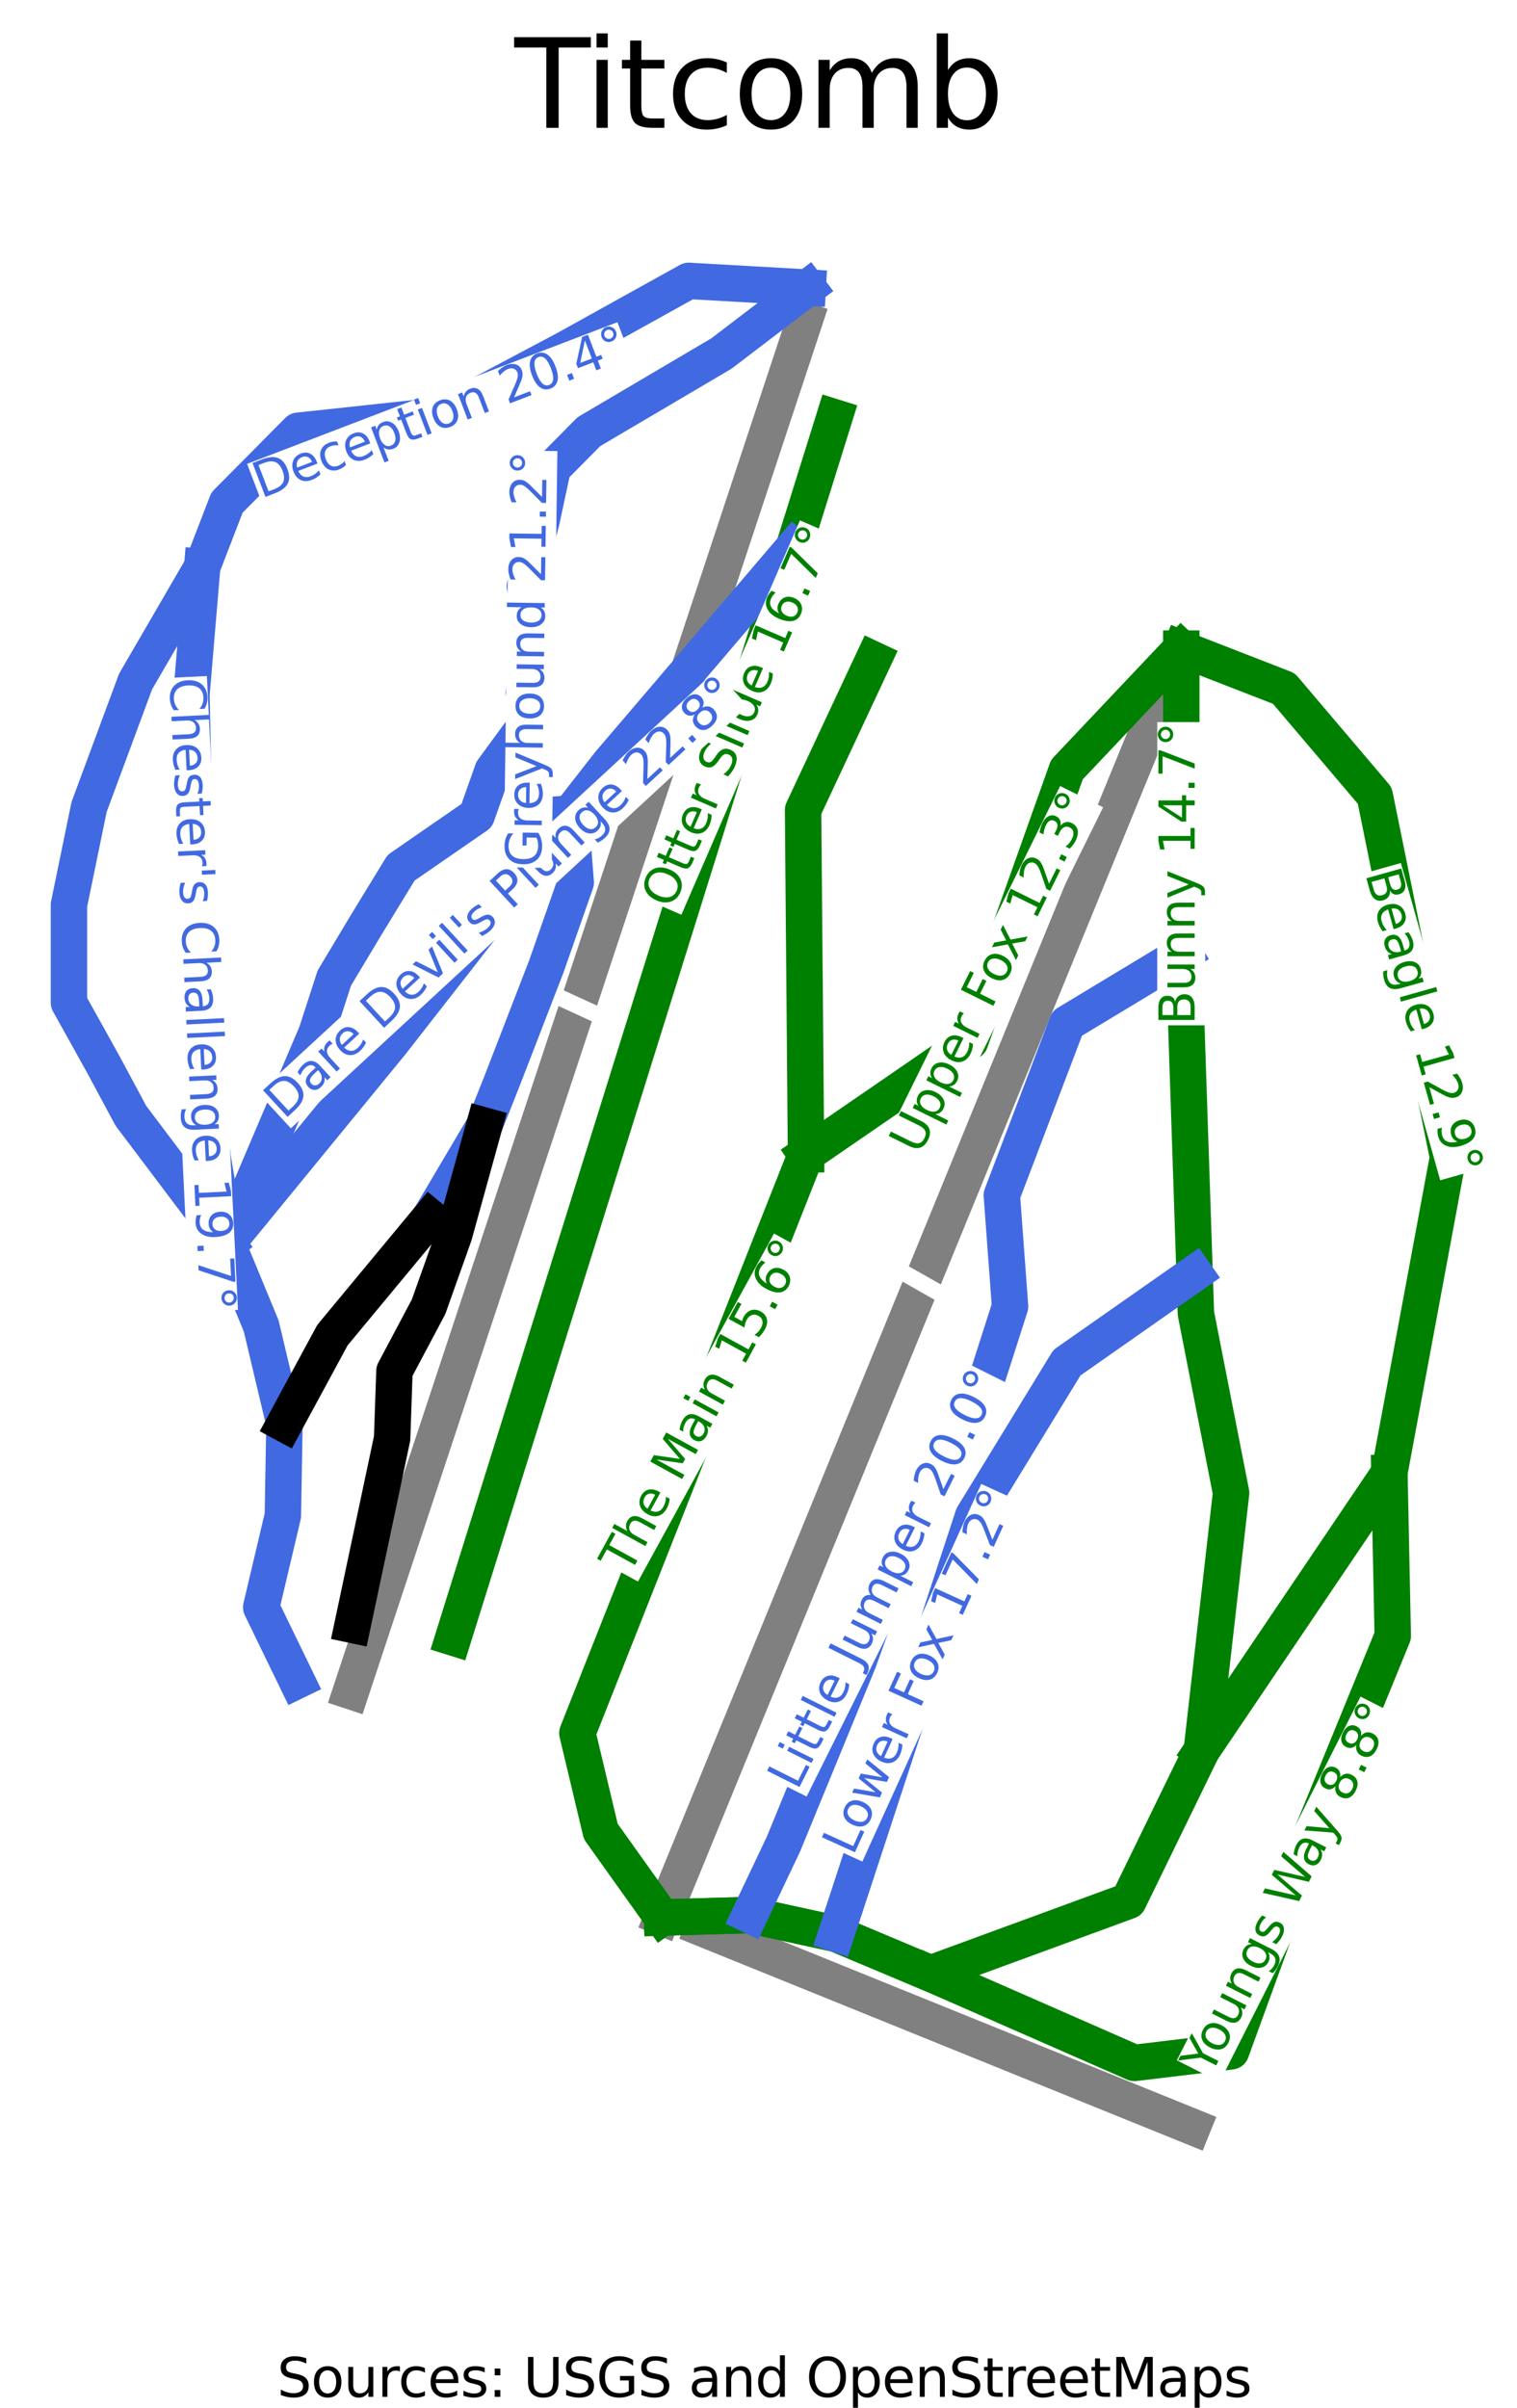 <?xml version="1.0" encoding="utf-8" standalone="no"?>
<!DOCTYPE svg PUBLIC "-//W3C//DTD SVG 1.1//EN"
  "http://www.w3.org/Graphics/SVG/1.1/DTD/svg11.dtd">
<svg height="99.142pt" version="1.1" viewBox="0 0 62.484 99.142" width="62.484pt" xmlns="http://www.w3.org/2000/svg" xmlns:xlink="http://www.w3.org/1999/xlink">
 <defs>
  <style type="text/css">*{stroke-linecap:butt;stroke-linejoin:round;}</style>
 </defs>
 <g id="figure_1">
  <g id="patch_1">
   <path d="M 0 99.142 
L 62.484 99.142 
L 62.484 0 
L 0 0 
z
" style="fill:#ffffff;"/>
  </g>
  <g id="axes_1">
   <g id="line2d_1">
    <path clip-path="url(#p90ca42e5cc)" d="M 14.456 69.636 
L 15.624 66.108 
L 16.792 62.581 
L 17.959 59.053 
L 19.127 55.526 
L 20.295 51.999 
L 21.463 48.471 
L 22.631 44.944 
L 23.799 41.416 
L 24.966 37.889 
L 26.134 34.361 
L 27.302 30.834 
L 28.47 27.306 
L 29.638 23.779 
L 30.806 20.251 
L 31.973 16.724 
L 33.141 13.196 
" style="fill:none;stroke:#808080;stroke-linecap:square;stroke-width:1.5;"/>
   </g>
   <g id="line2d_2">
    <path clip-path="url(#p90ca42e5cc)" d="M 27.272 78.953 
L 28.609 75.688 
L 29.945 72.422 
L 31.282 69.157 
L 32.618 65.892 
L 33.955 62.626 
L 35.291 59.361 
L 36.628 56.095 
L 37.964 52.83 
L 39.301 49.565 
L 40.637 46.299 
L 41.974 43.034 
L 43.31 39.769 
L 44.647 36.503 
L 45.983 33.238 
L 47.32 29.973 
L 48.656 26.707 
" style="fill:none;stroke:#808080;stroke-linecap:square;stroke-width:1.5;"/>
   </g>
   <g id="line2d_3">
    <path clip-path="url(#p90ca42e5cc)" d="M 28.956 79.411 
L 33.998 81.453 
L 39.04 83.495 
L 44.081 85.536 
L 49.123 87.578 
" style="fill:none;stroke:#808080;stroke-linecap:square;stroke-width:1.5;"/>
   </g>
   <g id="line2d_4">
    <path clip-path="url(#p90ca42e5cc)" d="M 38.326 81.26 
L 37.355 80.852 
L 36.385 80.444 
L 35.414 80.036 
L 34.444 79.628 
L 32.663 79.24 
L 30.882 78.853 
L 29.077 78.903 
L 27.272 78.953 
" style="fill:none;stroke:#008000;stroke-linecap:square;stroke-width:1.5;"/>
   </g>
   <g id="line2d_5">
    <path clip-path="url(#p90ca42e5cc)" d="M 48.656 26.707 
L 48.656 27.866 
L 48.656 29.024 
L 48.656 30.183 
L 48.656 31.341 
L 48.656 32.5 
L 48.655 33.658 
L 48.655 34.817 
L 48.655 35.975 
L 48.71 37.606 
L 48.764 39.237 
L 48.819 40.886 
L 48.874 42.535 
L 48.929 44.183 
L 48.984 45.832 
L 49.039 47.481 
L 49.094 49.129 
L 49.149 50.778 
L 49.204 52.427 
L 49.259 54.084 
L 49.621 55.931 
L 49.983 57.777 
L 50.346 59.624 
L 50.708 61.471 
L 50.557 62.796 
L 50.406 64.122 
L 50.255 65.447 
L 50.104 66.773 
L 49.953 68.098 
L 49.802 69.424 
L 49.651 70.749 
L 49.5 72.075 
L 48.746 73.623 
L 47.991 75.172 
L 47.236 76.721 
L 46.481 78.269 
L 45.462 78.643 
L 44.442 79.017 
L 43.423 79.391 
L 42.403 79.765 
L 41.384 80.138 
L 40.365 80.512 
L 39.345 80.886 
L 38.326 81.26 
L 37.355 80.852 
L 36.385 80.444 
L 35.414 80.036 
L 34.444 79.628 
L 32.663 79.24 
L 30.882 78.853 
L 29.077 78.903 
L 27.272 78.953 
" style="fill:none;stroke:#008000;stroke-linecap:square;stroke-width:1.5;"/>
   </g>
   <g id="line2d_6">
    <path clip-path="url(#p90ca42e5cc)" d="M 48.656 26.707 
L 49.713 27.118 
L 50.769 27.529 
L 51.825 27.939 
L 52.882 28.35 
L 53.817 29.452 
L 54.753 30.554 
L 55.689 31.656 
L 56.624 32.758 
L 57.002 34.62 
L 57.379 36.481 
L 57.757 38.343 
L 58.134 40.205 
L 58.511 42.066 
L 58.889 43.928 
L 59.266 45.789 
L 59.643 47.651 
L 59.341 49.274 
L 59.04 50.898 
L 58.738 52.521 
L 58.436 54.144 
L 58.134 55.768 
L 57.832 57.391 
L 57.53 59.014 
L 57.228 60.638 
L 56.262 62.067 
L 55.296 63.497 
L 54.33 64.927 
L 53.364 66.356 
L 52.398 67.786 
L 51.432 69.215 
L 50.466 70.645 
L 49.5 72.075 
" style="fill:none;stroke:#008000;stroke-linecap:square;stroke-width:1.5;"/>
   </g>
   <g id="line2d_7">
    <path clip-path="url(#p90ca42e5cc)" d="M 49.204 52.427 
L 47.89 53.347 
L 46.575 54.268 
L 45.261 55.188 
L 43.946 56.109 
L 42.98 57.688 
L 42.014 59.267 
L 41.048 60.846 
L 40.082 62.424 
L 39.73 63.5 
L 39.377 64.575 
L 39.025 65.65 
L 38.673 66.725 
L 38.32 67.801 
L 37.968 68.876 
L 37.615 69.951 
L 37.263 71.026 
L 36.911 72.101 
L 36.558 73.177 
L 36.206 74.252 
L 35.854 75.327 
L 35.501 76.402 
L 35.149 77.478 
L 34.796 78.553 
L 34.444 79.628 
" style="fill:none;stroke:#4169e1;stroke-linecap:square;stroke-width:1.5;"/>
   </g>
   <g id="line2d_8">
    <path clip-path="url(#p90ca42e5cc)" d="M 57.228 60.638 
L 57.263 62.319 
L 57.297 64 
L 57.332 65.681 
L 57.366 67.362 
L 56.881 68.547 
L 56.396 69.731 
L 55.911 70.916 
L 55.426 72.101 
L 54.941 73.285 
L 54.456 74.47 
L 53.97 75.654 
L 53.485 76.839 
L 53.138 77.792 
L 52.791 78.745 
L 52.444 79.698 
L 52.097 80.651 
L 51.749 81.605 
L 51.402 82.558 
L 51.055 83.511 
L 50.708 84.464 
L 49.712 84.583 
L 48.716 84.702 
L 47.72 84.822 
L 46.724 84.941 
L 45.674 84.481 
L 44.624 84.021 
L 43.574 83.56 
L 42.525 83.1 
L 41.475 82.64 
L 40.425 82.18 
L 39.375 81.72 
L 38.326 81.26 
" style="fill:none;stroke:#008000;stroke-linecap:square;stroke-width:1.5;"/>
   </g>
   <g id="line2d_9">
    <path clip-path="url(#p90ca42e5cc)" d="M 48.656 26.707 
L 47.479 27.952 
L 46.301 29.197 
L 45.124 30.442 
L 43.946 31.687 
L 43.448 33.087 
L 42.95 34.486 
L 42.452 35.886 
L 41.953 37.286 
L 41.455 38.686 
L 40.957 40.086 
L 40.459 41.486 
L 39.961 42.885 
L 39.116 43.466 
L 38.27 44.047 
L 37.425 44.628 
L 36.58 45.209 
L 35.735 45.789 
L 34.89 46.37 
L 34.044 46.951 
L 33.199 47.532 
" style="fill:none;stroke:#008000;stroke-linecap:square;stroke-width:1.5;"/>
   </g>
   <g id="line2d_10">
    <path clip-path="url(#p90ca42e5cc)" d="M 35.977 27.16 
L 35.252 28.708 
L 34.527 30.257 
L 33.803 31.806 
L 33.078 33.354 
L 33.093 35.126 
L 33.108 36.899 
L 33.123 38.671 
L 33.139 40.443 
L 33.154 42.215 
L 33.169 43.987 
L 33.184 45.76 
L 33.199 47.532 
" style="fill:none;stroke:#008000;stroke-linecap:square;stroke-width:1.5;"/>
   </g>
   <g id="line2d_11">
    <path clip-path="url(#p90ca42e5cc)" d="M 33.199 47.532 
L 32.611 49.021 
L 32.022 50.51 
L 31.433 51.999 
L 30.845 53.489 
L 30.256 54.978 
L 29.667 56.467 
L 29.079 57.956 
L 28.49 59.446 
L 27.901 60.935 
L 27.313 62.424 
L 26.724 63.913 
L 26.136 65.403 
L 25.547 66.892 
L 24.958 68.381 
L 24.37 69.87 
L 23.781 71.359 
L 24.022 72.372 
L 24.264 73.385 
L 24.505 74.397 
L 24.746 75.41 
L 25.378 76.296 
L 26.009 77.181 
L 26.641 78.067 
L 27.272 78.953 
" style="fill:none;stroke:#008000;stroke-linecap:square;stroke-width:1.5;"/>
   </g>
   <g id="line2d_12">
    <path clip-path="url(#p90ca42e5cc)" d="M 34.37 17.182 
L 33.953 18.519 
L 33.535 19.856 
L 33.117 21.193 
L 32.699 22.53 
L 32.261 23.934 
L 31.822 25.337 
L 31.384 26.74 
L 30.945 28.143 
L 30.507 29.546 
L 30.069 30.949 
L 29.63 32.352 
L 29.192 33.755 
L 28.754 35.158 
L 28.315 36.561 
L 27.877 37.964 
L 27.438 39.367 
L 27 40.77 
L 26.562 42.173 
L 26.123 43.576 
L 25.685 44.979 
L 25.247 46.382 
L 24.808 47.786 
L 24.37 49.189 
L 23.932 50.592 
L 23.493 51.995 
L 23.055 53.398 
L 22.616 54.801 
L 22.178 56.204 
L 21.74 57.607 
L 21.301 59.01 
L 20.863 60.413 
L 20.425 61.816 
L 19.986 63.219 
L 19.548 64.622 
L 19.109 66.025 
L 18.671 67.428 
" style="fill:none;stroke:#008000;stroke-linecap:square;stroke-width:1.5;"/>
   </g>
   <g id="line2d_13">
    <path clip-path="url(#p90ca42e5cc)" d="M 32.699 22.53 
L 31.748 23.645 
L 30.797 24.759 
L 29.846 25.874 
L 28.896 26.988 
L 27.945 28.102 
L 26.994 29.217 
L 26.043 30.331 
L 25.092 31.445 
L 24.292 32.47 
L 23.492 33.495 
L 22.57 34.676 
L 21.647 35.858 
L 20.725 37.039 
L 19.802 38.22 
L 18.88 39.402 
L 17.957 40.583 
L 17.034 41.764 
L 16.112 42.946 
L 15.267 43.977 
L 14.423 45.009 
L 13.578 46.04 
L 12.733 47.071 
L 11.888 48.103 
L 11.044 49.134 
L 10.199 50.166 
L 9.354 51.197 
" style="fill:none;stroke:#4169e1;stroke-linecap:square;stroke-width:1.5;"/>
   </g>
   <g id="line2d_14">
    <path clip-path="url(#p90ca42e5cc)" d="M 33.271 11.843 
L 32.382 12.521 
L 31.493 13.2 
L 30.604 13.878 
L 29.715 14.556 
L 28.35 15.361 
L 26.985 16.166 
L 25.619 16.97 
L 24.254 17.775 
L 23.512 18.525 
L 22.769 19.276 
L 22.54 20.343 
L 22.311 21.41 
L 21.963 22.775 
L 21.615 24.141 
L 21.871 25.351 
L 21.854 27.142 
L 21.578 28.517 
L 21.871 29.565 
L 21.083 30.641 
L 20.295 31.717 
L 19.965 32.648 
L 19.635 33.58 
L 18.078 34.655 
L 16.52 35.731 
L 15.796 36.915 
L 15.072 38.1 
L 14.422 39.185 
L 13.771 40.27 
L 13.405 41.4 
L 13.038 42.531 
L 12.578 43.614 
L 12.117 44.697 
L 11.657 45.781 
L 11.196 46.864 
L 10.736 47.947 
L 10.275 49.03 
L 9.815 50.114 
L 9.354 51.197 
" style="fill:none;stroke:#4169e1;stroke-linecap:square;stroke-width:1.5;"/>
   </g>
   <g id="line2d_15">
    <path clip-path="url(#p90ca42e5cc)" d="M 33.271 11.843 
L 32.045 11.773 
L 30.819 11.704 
L 29.593 11.634 
L 28.367 11.565 
L 27.09 12.273 
L 25.814 12.981 
L 24.538 13.69 
L 23.261 14.398 
L 21.985 15.075 
L 20.709 15.752 
L 19.433 16.429 
L 18.156 17.106 
L 16.688 17.263 
L 15.22 17.421 
L 13.752 17.579 
L 12.284 17.736 
L 11.55 18.476 
L 10.817 19.216 
L 10.083 19.955 
L 9.349 20.695 
L 8.839 22.018 
L 8.328 23.341 
L 7.642 24.521 
L 6.956 25.702 
L 6.27 26.882 
L 5.584 28.063 
L 5.105 29.354 
L 4.627 30.645 
L 4.148 31.936 
L 3.67 33.226 
L 3.462 34.234 
L 3.255 35.241 
L 3.048 36.248 
L 2.84 37.255 
L 2.84 38.263 
L 2.84 39.27 
L 2.84 40.278 
L 2.84 41.285 
L 3.542 42.545 
L 4.243 43.805 
L 4.818 44.875 
L 5.392 45.945 
L 6.383 47.258 
L 7.373 48.571 
L 8.364 49.884 
L 9.354 51.197 
" style="fill:none;stroke:#4169e1;stroke-linecap:square;stroke-width:1.5;"/>
   </g>
   <g id="line2d_16">
    <path clip-path="url(#p90ca42e5cc)" d="M 8.328 23.341 
L 8.218 24.653 
L 8.107 25.966 
L 7.997 27.279 
L 7.887 28.592 
L 7.911 29.796 
L 7.935 31 
L 7.959 32.204 
L 7.983 33.409 
L 8.007 34.613 
L 8.031 35.817 
L 8.055 37.022 
L 8.078 38.226 
L 8.126 39.58 
L 8.174 40.933 
L 8.222 42.287 
L 8.27 43.641 
L 8.398 44.68 
L 8.525 45.718 
L 8.653 46.757 
L 8.781 47.796 
L 9.068 49.497 
L 9.354 51.197 
L 10.057 52.897 
L 10.759 54.597 
L 10.998 55.604 
L 11.237 56.612 
L 11.476 57.619 
L 11.716 58.627 
L 11.684 60.516 
L 11.651 62.404 
L 11.428 63.349 
L 11.205 64.293 
L 10.982 65.237 
L 10.759 66.182 
L 11.492 67.693 
L 12.226 69.204 
" style="fill:none;stroke:#4169e1;stroke-linecap:square;stroke-width:1.5;"/>
   </g>
   <g id="line2d_17">
    <path clip-path="url(#p90ca42e5cc)" d="M 23.492 33.495 
L 23.603 34.915 
L 23.714 36.336 
L 23.107 38.068 
L 22.501 39.8 
L 22.038 40.996 
L 21.576 42.192 
L 21.113 43.388 
L 20.65 44.584 
L 19.948 46.348 
L 19.39 47.293 
L 18.831 48.237 
L 18.273 49.181 
L 17.714 50.126 
" style="fill:none;stroke:#4169e1;stroke-linecap:square;stroke-width:1.5;"/>
   </g>
   <g id="line2d_18">
    <path clip-path="url(#p90ca42e5cc)" d="M 17.714 50.126 
L 16.709 51.338 
L 15.704 52.55 
L 14.699 53.762 
L 13.694 54.974 
L 13.199 55.888 
L 12.705 56.801 
L 12.21 57.714 
L 11.716 58.627 
" style="fill:none;stroke:#000000;stroke-linecap:square;stroke-width:1.5;"/>
   </g>
   <g id="line2d_19">
    <path clip-path="url(#p90ca42e5cc)" d="M 19.948 46.348 
L 19.637 47.474 
L 19.326 48.599 
L 19.015 49.724 
L 18.704 50.849 
L 18.178 52.33 
L 17.651 53.81 
L 16.949 55.132 
L 16.247 56.454 
L 16.199 57.839 
L 16.151 59.224 
L 15.948 60.185 
L 15.744 61.145 
L 15.541 62.105 
L 15.337 63.065 
L 15.134 64.025 
L 14.93 64.985 
L 14.727 65.945 
L 14.523 66.906 
" style="fill:none;stroke:#000000;stroke-linecap:square;stroke-width:1.5;"/>
   </g>
   <g id="line2d_20">
    <path clip-path="url(#p90ca42e5cc)" d="M 48.764 39.237 
L 47.562 39.963 
L 46.36 40.688 
L 45.158 41.413 
L 43.956 42.138 
L 43.284 43.907 
L 42.611 45.675 
L 41.938 47.444 
L 41.265 49.212 
L 41.349 50.358 
L 41.434 51.503 
L 41.519 52.648 
L 41.603 53.794 
L 41.241 54.927 
L 40.878 56.06 
L 40.515 57.194 
L 40.152 58.327 
L 39.355 59.734 
L 38.557 61.142 
L 37.759 62.549 
L 36.961 63.957 
L 36.562 65.066 
L 36.163 66.176 
L 35.764 67.285 
L 35.365 68.395 
L 34.978 69.337 
L 34.591 70.28 
L 34.204 71.222 
L 33.817 72.165 
L 33.43 73.107 
L 33.043 74.049 
L 32.656 74.992 
L 32.269 75.934 
L 31.576 77.393 
L 30.882 78.853 
" style="fill:none;stroke:#4169e1;stroke-linecap:square;stroke-width:1.5;"/>
   </g>
   <g id="text_1">
    <g id="patch_2">
     <path d="M 24.555 42.135 
L 24.837 41.521 
L 23.042 40.697 
L 22.76 41.311 
z
" style="fill:#ffffff;"/>
    </g>
    <!--   -->
    <g style="fill:#808080;" transform="translate(24.168 41.935)rotate(-65.339)scale(0.02 -0.02)">
     <defs>
      <path id="DejaVuSans-20" transform="scale(0.016)"/>
     </defs>
     <use xlink:href="#DejaVuSans-20"/>
    </g>
   </g>
   <g id="text_2">
    <g id="patch_3">
     <path d="M 38.656 53.612 
L 38.99 53.024 
L 37.272 52.049 
L 36.938 52.636 
z
" style="fill:#ffffff;"/>
    </g>
    <!--   -->
    <g style="fill:#808080;" transform="translate(38.287 53.379)rotate(-60.42)scale(0.02 -0.02)">
     <use xlink:href="#DejaVuSans-20"/>
    </g>
   </g>
   <g id="text_3">
    <g id="patch_4">
     <path d="M 49.642 42.219 
L 49.644 29.732 
L 47.668 29.732 
L 47.666 42.219 
z
" style="fill:#ffffff;"/>
    </g>
    <!-- Bunny 14.7° -->
    <g style="fill:#008000;" transform="translate(49.206 42.199)rotate(-89.991)scale(0.02 -0.02)">
     <defs>
      <path d="M 1259 2228 
L 1259 519 
L 2272 519 
Q 2781 519 3026 730 
Q 3272 941 3272 1375 
Q 3272 1813 3026 2020 
Q 2781 2228 2272 2228 
L 1259 2228 
z
M 1259 4147 
L 1259 2741 
L 2194 2741 
Q 2656 2741 2882 2914 
Q 3109 3088 3109 3444 
Q 3109 3797 2882 3972 
Q 2656 4147 2194 4147 
L 1259 4147 
z
M 628 4666 
L 2241 4666 
Q 2963 4666 3353 4366 
Q 3744 4066 3744 3513 
Q 3744 3084 3544 2831 
Q 3344 2578 2956 2516 
Q 3422 2416 3680 2098 
Q 3938 1781 3938 1306 
Q 3938 681 3513 340 
Q 3088 0 2303 0 
L 628 0 
L 628 4666 
z
" id="DejaVuSans-42" transform="scale(0.016)"/>
      <path d="M 544 1381 
L 544 3500 
L 1119 3500 
L 1119 1403 
Q 1119 906 1312 657 
Q 1506 409 1894 409 
Q 2359 409 2629 706 
Q 2900 1003 2900 1516 
L 2900 3500 
L 3475 3500 
L 3475 0 
L 2900 0 
L 2900 538 
Q 2691 219 2414 64 
Q 2138 -91 1772 -91 
Q 1169 -91 856 284 
Q 544 659 544 1381 
z
M 1991 3584 
L 1991 3584 
z
" id="DejaVuSans-75" transform="scale(0.016)"/>
      <path d="M 3513 2113 
L 3513 0 
L 2938 0 
L 2938 2094 
Q 2938 2591 2744 2837 
Q 2550 3084 2163 3084 
Q 1697 3084 1428 2787 
Q 1159 2491 1159 1978 
L 1159 0 
L 581 0 
L 581 3500 
L 1159 3500 
L 1159 2956 
Q 1366 3272 1645 3428 
Q 1925 3584 2291 3584 
Q 2894 3584 3203 3211 
Q 3513 2838 3513 2113 
z
" id="DejaVuSans-6e" transform="scale(0.016)"/>
      <path d="M 2059 -325 
Q 1816 -950 1584 -1140 
Q 1353 -1331 966 -1331 
L 506 -1331 
L 506 -850 
L 844 -850 
Q 1081 -850 1212 -737 
Q 1344 -625 1503 -206 
L 1606 56 
L 191 3500 
L 800 3500 
L 1894 763 
L 2988 3500 
L 3597 3500 
L 2059 -325 
z
" id="DejaVuSans-79" transform="scale(0.016)"/>
      <path d="M 794 531 
L 1825 531 
L 1825 4091 
L 703 3866 
L 703 4441 
L 1819 4666 
L 2450 4666 
L 2450 531 
L 3481 531 
L 3481 0 
L 794 0 
L 794 531 
z
" id="DejaVuSans-31" transform="scale(0.016)"/>
      <path d="M 2419 4116 
L 825 1625 
L 2419 1625 
L 2419 4116 
z
M 2253 4666 
L 3047 4666 
L 3047 1625 
L 3713 1625 
L 3713 1100 
L 3047 1100 
L 3047 0 
L 2419 0 
L 2419 1100 
L 313 1100 
L 313 1709 
L 2253 4666 
z
" id="DejaVuSans-34" transform="scale(0.016)"/>
      <path d="M 684 794 
L 1344 794 
L 1344 0 
L 684 0 
L 684 794 
z
" id="DejaVuSans-2e" transform="scale(0.016)"/>
      <path d="M 525 4666 
L 3525 4666 
L 3525 4397 
L 1831 0 
L 1172 0 
L 2766 4134 
L 525 4134 
L 525 4666 
z
" id="DejaVuSans-37" transform="scale(0.016)"/>
      <path d="M 1600 4347 
Q 1350 4347 1178 4173 
Q 1006 4000 1006 3750 
Q 1006 3503 1178 3333 
Q 1350 3163 1600 3163 
Q 1850 3163 2022 3333 
Q 2194 3503 2194 3750 
Q 2194 3997 2020 4172 
Q 1847 4347 1600 4347 
z
M 1600 4750 
Q 1800 4750 1984 4673 
Q 2169 4597 2303 4453 
Q 2447 4313 2519 4134 
Q 2591 3956 2591 3750 
Q 2591 3338 2302 3052 
Q 2013 2766 1594 2766 
Q 1172 2766 890 3047 
Q 609 3328 609 3750 
Q 609 4169 896 4459 
Q 1184 4750 1600 4750 
z
" id="DejaVuSans-b0" transform="scale(0.016)"/>
     </defs>
     <use xlink:href="#DejaVuSans-42"/>
     <use x="68.604" xlink:href="#DejaVuSans-75"/>
     <use x="131.982" xlink:href="#DejaVuSans-6e"/>
     <use x="195.361" xlink:href="#DejaVuSans-6e"/>
     <use x="258.74" xlink:href="#DejaVuSans-79"/>
     <use x="317.92" xlink:href="#DejaVuSans-20"/>
     <use x="349.707" xlink:href="#DejaVuSans-31"/>
     <use x="413.33" xlink:href="#DejaVuSans-34"/>
     <use x="476.953" xlink:href="#DejaVuSans-2e"/>
     <use x="508.74" xlink:href="#DejaVuSans-37"/>
     <use x="572.363" xlink:href="#DejaVuSans-b0"/>
    </g>
   </g>
   <g id="text_4">
    <g id="patch_5">
     <path d="M 55.799 36.07 
L 59.321 48.597 
L 61.223 48.063 
L 57.701 35.535 
z
" style="fill:#ffffff;"/>
    </g>
    <!-- Beagle 12.9° -->
    <g style="fill:#008000;" transform="translate(56.225 35.971)rotate(-285.702)scale(0.02 -0.02)">
     <defs>
      <path d="M 3597 1894 
L 3597 1613 
L 953 1613 
Q 991 1019 1311 708 
Q 1631 397 2203 397 
Q 2534 397 2845 478 
Q 3156 559 3463 722 
L 3463 178 
Q 3153 47 2828 -22 
Q 2503 -91 2169 -91 
Q 1331 -91 842 396 
Q 353 884 353 1716 
Q 353 2575 817 3079 
Q 1281 3584 2069 3584 
Q 2775 3584 3186 3129 
Q 3597 2675 3597 1894 
z
M 3022 2063 
Q 3016 2534 2758 2815 
Q 2500 3097 2075 3097 
Q 1594 3097 1305 2825 
Q 1016 2553 972 2059 
L 3022 2063 
z
" id="DejaVuSans-65" transform="scale(0.016)"/>
      <path d="M 2194 1759 
Q 1497 1759 1228 1600 
Q 959 1441 959 1056 
Q 959 750 1161 570 
Q 1363 391 1709 391 
Q 2188 391 2477 730 
Q 2766 1069 2766 1631 
L 2766 1759 
L 2194 1759 
z
M 3341 1997 
L 3341 0 
L 2766 0 
L 2766 531 
Q 2569 213 2275 61 
Q 1981 -91 1556 -91 
Q 1019 -91 701 211 
Q 384 513 384 1019 
Q 384 1609 779 1909 
Q 1175 2209 1959 2209 
L 2766 2209 
L 2766 2266 
Q 2766 2663 2505 2880 
Q 2244 3097 1772 3097 
Q 1472 3097 1187 3025 
Q 903 2953 641 2809 
L 641 3341 
Q 956 3463 1253 3523 
Q 1550 3584 1831 3584 
Q 2591 3584 2966 3190 
Q 3341 2797 3341 1997 
z
" id="DejaVuSans-61" transform="scale(0.016)"/>
      <path d="M 2906 1791 
Q 2906 2416 2648 2759 
Q 2391 3103 1925 3103 
Q 1463 3103 1205 2759 
Q 947 2416 947 1791 
Q 947 1169 1205 825 
Q 1463 481 1925 481 
Q 2391 481 2648 825 
Q 2906 1169 2906 1791 
z
M 3481 434 
Q 3481 -459 3084 -895 
Q 2688 -1331 1869 -1331 
Q 1566 -1331 1297 -1286 
Q 1028 -1241 775 -1147 
L 775 -588 
Q 1028 -725 1275 -790 
Q 1522 -856 1778 -856 
Q 2344 -856 2625 -561 
Q 2906 -266 2906 331 
L 2906 616 
Q 2728 306 2450 153 
Q 2172 0 1784 0 
Q 1141 0 747 490 
Q 353 981 353 1791 
Q 353 2603 747 3093 
Q 1141 3584 1784 3584 
Q 2172 3584 2450 3431 
Q 2728 3278 2906 2969 
L 2906 3500 
L 3481 3500 
L 3481 434 
z
" id="DejaVuSans-67" transform="scale(0.016)"/>
      <path d="M 603 4863 
L 1178 4863 
L 1178 0 
L 603 0 
L 603 4863 
z
" id="DejaVuSans-6c" transform="scale(0.016)"/>
      <path d="M 1228 531 
L 3431 531 
L 3431 0 
L 469 0 
L 469 531 
Q 828 903 1448 1529 
Q 2069 2156 2228 2338 
Q 2531 2678 2651 2914 
Q 2772 3150 2772 3378 
Q 2772 3750 2511 3984 
Q 2250 4219 1831 4219 
Q 1534 4219 1204 4116 
Q 875 4013 500 3803 
L 500 4441 
Q 881 4594 1212 4672 
Q 1544 4750 1819 4750 
Q 2544 4750 2975 4387 
Q 3406 4025 3406 3419 
Q 3406 3131 3298 2873 
Q 3191 2616 2906 2266 
Q 2828 2175 2409 1742 
Q 1991 1309 1228 531 
z
" id="DejaVuSans-32" transform="scale(0.016)"/>
      <path d="M 703 97 
L 703 672 
Q 941 559 1184 500 
Q 1428 441 1663 441 
Q 2288 441 2617 861 
Q 2947 1281 2994 2138 
Q 2813 1869 2534 1725 
Q 2256 1581 1919 1581 
Q 1219 1581 811 2004 
Q 403 2428 403 3163 
Q 403 3881 828 4315 
Q 1253 4750 1959 4750 
Q 2769 4750 3195 4129 
Q 3622 3509 3622 2328 
Q 3622 1225 3098 567 
Q 2575 -91 1691 -91 
Q 1453 -91 1209 -44 
Q 966 3 703 97 
z
M 1959 2075 
Q 2384 2075 2632 2365 
Q 2881 2656 2881 3163 
Q 2881 3666 2632 3958 
Q 2384 4250 1959 4250 
Q 1534 4250 1286 3958 
Q 1038 3666 1038 3163 
Q 1038 2656 1286 2365 
Q 1534 2075 1959 2075 
z
" id="DejaVuSans-39" transform="scale(0.016)"/>
     </defs>
     <use xlink:href="#DejaVuSans-42"/>
     <use x="68.604" xlink:href="#DejaVuSans-65"/>
     <use x="130.127" xlink:href="#DejaVuSans-61"/>
     <use x="191.406" xlink:href="#DejaVuSans-67"/>
     <use x="254.883" xlink:href="#DejaVuSans-6c"/>
     <use x="282.666" xlink:href="#DejaVuSans-65"/>
     <use x="344.189" xlink:href="#DejaVuSans-20"/>
     <use x="375.977" xlink:href="#DejaVuSans-31"/>
     <use x="439.6" xlink:href="#DejaVuSans-32"/>
     <use x="503.223" xlink:href="#DejaVuSans-2e"/>
     <use x="535.01" xlink:href="#DejaVuSans-39"/>
     <use x="598.633" xlink:href="#DejaVuSans-b0"/>
    </g>
   </g>
   <g id="text_5">
    <g id="patch_6">
     <path d="M 35.52 76.649 
L 42.214 61.92 
L 40.416 61.103 
L 33.721 75.832 
z
" style="fill:#ffffff;"/>
    </g>
    <!-- Lower Fox 17.2° -->
    <g style="fill:#4169e1;" transform="translate(35.131 76.45)rotate(-65.558)scale(0.02 -0.02)">
     <defs>
      <path d="M 628 4666 
L 1259 4666 
L 1259 531 
L 3531 531 
L 3531 0 
L 628 0 
L 628 4666 
z
" id="DejaVuSans-4c" transform="scale(0.016)"/>
      <path d="M 1959 3097 
Q 1497 3097 1228 2736 
Q 959 2375 959 1747 
Q 959 1119 1226 758 
Q 1494 397 1959 397 
Q 2419 397 2687 759 
Q 2956 1122 2956 1747 
Q 2956 2369 2687 2733 
Q 2419 3097 1959 3097 
z
M 1959 3584 
Q 2709 3584 3137 3096 
Q 3566 2609 3566 1747 
Q 3566 888 3137 398 
Q 2709 -91 1959 -91 
Q 1206 -91 779 398 
Q 353 888 353 1747 
Q 353 2609 779 3096 
Q 1206 3584 1959 3584 
z
" id="DejaVuSans-6f" transform="scale(0.016)"/>
      <path d="M 269 3500 
L 844 3500 
L 1563 769 
L 2278 3500 
L 2956 3500 
L 3675 769 
L 4391 3500 
L 4966 3500 
L 4050 0 
L 3372 0 
L 2619 2869 
L 1863 0 
L 1184 0 
L 269 3500 
z
" id="DejaVuSans-77" transform="scale(0.016)"/>
      <path d="M 2631 2963 
Q 2534 3019 2420 3045 
Q 2306 3072 2169 3072 
Q 1681 3072 1420 2755 
Q 1159 2438 1159 1844 
L 1159 0 
L 581 0 
L 581 3500 
L 1159 3500 
L 1159 2956 
Q 1341 3275 1631 3429 
Q 1922 3584 2338 3584 
Q 2397 3584 2469 3576 
Q 2541 3569 2628 3553 
L 2631 2963 
z
" id="DejaVuSans-72" transform="scale(0.016)"/>
      <path d="M 628 4666 
L 3309 4666 
L 3309 4134 
L 1259 4134 
L 1259 2759 
L 3109 2759 
L 3109 2228 
L 1259 2228 
L 1259 0 
L 628 0 
L 628 4666 
z
" id="DejaVuSans-46" transform="scale(0.016)"/>
      <path d="M 3513 3500 
L 2247 1797 
L 3578 0 
L 2900 0 
L 1881 1375 
L 863 0 
L 184 0 
L 1544 1831 
L 300 3500 
L 978 3500 
L 1906 2253 
L 2834 3500 
L 3513 3500 
z
" id="DejaVuSans-78" transform="scale(0.016)"/>
     </defs>
     <use xlink:href="#DejaVuSans-4c"/>
     <use x="53.963" xlink:href="#DejaVuSans-6f"/>
     <use x="115.145" xlink:href="#DejaVuSans-77"/>
     <use x="196.932" xlink:href="#DejaVuSans-65"/>
     <use x="258.455" xlink:href="#DejaVuSans-72"/>
     <use x="299.568" xlink:href="#DejaVuSans-20"/>
     <use x="331.355" xlink:href="#DejaVuSans-46"/>
     <use x="385.25" xlink:href="#DejaVuSans-6f"/>
     <use x="443.307" xlink:href="#DejaVuSans-78"/>
     <use x="502.486" xlink:href="#DejaVuSans-20"/>
     <use x="534.273" xlink:href="#DejaVuSans-31"/>
     <use x="597.896" xlink:href="#DejaVuSans-37"/>
     <use x="661.52" xlink:href="#DejaVuSans-2e"/>
     <use x="693.307" xlink:href="#DejaVuSans-32"/>
     <use x="756.93" xlink:href="#DejaVuSans-b0"/>
    </g>
   </g>
   <g id="text_6">
    <g id="patch_7">
     <path d="M 50.237 85.725 
L 57.803 70.75 
L 56.039 69.859 
L 48.474 84.834 
z
" style="fill:#ffffff;"/>
    </g>
    <!-- Youngs Way 8.8° -->
    <g style="fill:#008000;" transform="translate(49.857 85.511)rotate(-63.198)scale(0.02 -0.02)">
     <defs>
      <path d="M -13 4666 
L 666 4666 
L 1959 2747 
L 3244 4666 
L 3922 4666 
L 2272 2222 
L 2272 0 
L 1638 0 
L 1638 2222 
L -13 4666 
z
" id="DejaVuSans-59" transform="scale(0.016)"/>
      <path d="M 2834 3397 
L 2834 2853 
Q 2591 2978 2328 3040 
Q 2066 3103 1784 3103 
Q 1356 3103 1142 2972 
Q 928 2841 928 2578 
Q 928 2378 1081 2264 
Q 1234 2150 1697 2047 
L 1894 2003 
Q 2506 1872 2764 1633 
Q 3022 1394 3022 966 
Q 3022 478 2636 193 
Q 2250 -91 1575 -91 
Q 1294 -91 989 -36 
Q 684 19 347 128 
L 347 722 
Q 666 556 975 473 
Q 1284 391 1588 391 
Q 1994 391 2212 530 
Q 2431 669 2431 922 
Q 2431 1156 2273 1281 
Q 2116 1406 1581 1522 
L 1381 1569 
Q 847 1681 609 1914 
Q 372 2147 372 2553 
Q 372 3047 722 3315 
Q 1072 3584 1716 3584 
Q 2034 3584 2315 3537 
Q 2597 3491 2834 3397 
z
" id="DejaVuSans-73" transform="scale(0.016)"/>
      <path d="M 213 4666 
L 850 4666 
L 1831 722 
L 2809 4666 
L 3519 4666 
L 4500 722 
L 5478 4666 
L 6119 4666 
L 4947 0 
L 4153 0 
L 3169 4050 
L 2175 0 
L 1381 0 
L 213 4666 
z
" id="DejaVuSans-57" transform="scale(0.016)"/>
      <path d="M 2034 2216 
Q 1584 2216 1326 1975 
Q 1069 1734 1069 1313 
Q 1069 891 1326 650 
Q 1584 409 2034 409 
Q 2484 409 2743 651 
Q 3003 894 3003 1313 
Q 3003 1734 2745 1975 
Q 2488 2216 2034 2216 
z
M 1403 2484 
Q 997 2584 770 2862 
Q 544 3141 544 3541 
Q 544 4100 942 4425 
Q 1341 4750 2034 4750 
Q 2731 4750 3128 4425 
Q 3525 4100 3525 3541 
Q 3525 3141 3298 2862 
Q 3072 2584 2669 2484 
Q 3125 2378 3379 2068 
Q 3634 1759 3634 1313 
Q 3634 634 3220 271 
Q 2806 -91 2034 -91 
Q 1263 -91 848 271 
Q 434 634 434 1313 
Q 434 1759 690 2068 
Q 947 2378 1403 2484 
z
M 1172 3481 
Q 1172 3119 1398 2916 
Q 1625 2713 2034 2713 
Q 2441 2713 2670 2916 
Q 2900 3119 2900 3481 
Q 2900 3844 2670 4047 
Q 2441 4250 2034 4250 
Q 1625 4250 1398 4047 
Q 1172 3844 1172 3481 
z
" id="DejaVuSans-38" transform="scale(0.016)"/>
     </defs>
     <use xlink:href="#DejaVuSans-59"/>
     <use x="47.834" xlink:href="#DejaVuSans-6f"/>
     <use x="109.016" xlink:href="#DejaVuSans-75"/>
     <use x="172.395" xlink:href="#DejaVuSans-6e"/>
     <use x="235.773" xlink:href="#DejaVuSans-67"/>
     <use x="299.25" xlink:href="#DejaVuSans-73"/>
     <use x="351.35" xlink:href="#DejaVuSans-20"/>
     <use x="383.137" xlink:href="#DejaVuSans-57"/>
     <use x="475.639" xlink:href="#DejaVuSans-61"/>
     <use x="536.918" xlink:href="#DejaVuSans-79"/>
     <use x="596.098" xlink:href="#DejaVuSans-20"/>
     <use x="627.885" xlink:href="#DejaVuSans-38"/>
     <use x="691.508" xlink:href="#DejaVuSans-2e"/>
     <use x="723.295" xlink:href="#DejaVuSans-38"/>
     <use x="786.918" xlink:href="#DejaVuSans-b0"/>
    </g>
   </g>
   <g id="text_7">
    <g id="patch_8">
     <path d="M 38.249 47.806 
L 45.437 33.24 
L 43.666 32.366 
L 36.477 46.931 
z
" style="fill:#ffffff;"/>
    </g>
    <!-- Upper Fox 12.3° -->
    <g style="fill:#008000;" transform="translate(37.867 47.595)rotate(-63.733)scale(0.02 -0.02)">
     <defs>
      <path d="M 556 4666 
L 1191 4666 
L 1191 1831 
Q 1191 1081 1462 751 
Q 1734 422 2344 422 
Q 2950 422 3222 751 
Q 3494 1081 3494 1831 
L 3494 4666 
L 4128 4666 
L 4128 1753 
Q 4128 841 3676 375 
Q 3225 -91 2344 -91 
Q 1459 -91 1007 375 
Q 556 841 556 1753 
L 556 4666 
z
" id="DejaVuSans-55" transform="scale(0.016)"/>
      <path d="M 1159 525 
L 1159 -1331 
L 581 -1331 
L 581 3500 
L 1159 3500 
L 1159 2969 
Q 1341 3281 1617 3432 
Q 1894 3584 2278 3584 
Q 2916 3584 3314 3078 
Q 3713 2572 3713 1747 
Q 3713 922 3314 415 
Q 2916 -91 2278 -91 
Q 1894 -91 1617 61 
Q 1341 213 1159 525 
z
M 3116 1747 
Q 3116 2381 2855 2742 
Q 2594 3103 2138 3103 
Q 1681 3103 1420 2742 
Q 1159 2381 1159 1747 
Q 1159 1113 1420 752 
Q 1681 391 2138 391 
Q 2594 391 2855 752 
Q 3116 1113 3116 1747 
z
" id="DejaVuSans-70" transform="scale(0.016)"/>
      <path d="M 2597 2516 
Q 3050 2419 3304 2112 
Q 3559 1806 3559 1356 
Q 3559 666 3084 287 
Q 2609 -91 1734 -91 
Q 1441 -91 1130 -33 
Q 819 25 488 141 
L 488 750 
Q 750 597 1062 519 
Q 1375 441 1716 441 
Q 2309 441 2620 675 
Q 2931 909 2931 1356 
Q 2931 1769 2642 2001 
Q 2353 2234 1838 2234 
L 1294 2234 
L 1294 2753 
L 1863 2753 
Q 2328 2753 2575 2939 
Q 2822 3125 2822 3475 
Q 2822 3834 2567 4026 
Q 2313 4219 1838 4219 
Q 1578 4219 1281 4162 
Q 984 4106 628 3988 
L 628 4550 
Q 988 4650 1302 4700 
Q 1616 4750 1894 4750 
Q 2613 4750 3031 4423 
Q 3450 4097 3450 3541 
Q 3450 3153 3228 2886 
Q 3006 2619 2597 2516 
z
" id="DejaVuSans-33" transform="scale(0.016)"/>
     </defs>
     <use xlink:href="#DejaVuSans-55"/>
     <use x="73.193" xlink:href="#DejaVuSans-70"/>
     <use x="136.67" xlink:href="#DejaVuSans-70"/>
     <use x="200.146" xlink:href="#DejaVuSans-65"/>
     <use x="261.67" xlink:href="#DejaVuSans-72"/>
     <use x="302.783" xlink:href="#DejaVuSans-20"/>
     <use x="334.57" xlink:href="#DejaVuSans-46"/>
     <use x="388.465" xlink:href="#DejaVuSans-6f"/>
     <use x="446.521" xlink:href="#DejaVuSans-78"/>
     <use x="505.701" xlink:href="#DejaVuSans-20"/>
     <use x="537.488" xlink:href="#DejaVuSans-31"/>
     <use x="601.111" xlink:href="#DejaVuSans-32"/>
     <use x="664.734" xlink:href="#DejaVuSans-2e"/>
     <use x="696.521" xlink:href="#DejaVuSans-33"/>
     <use x="760.145" xlink:href="#DejaVuSans-b0"/>
    </g>
   </g>
   <g id="text_8">
    <g id="patch_9">
     <path d="M 26.278 65.121 
L 33.612 51.741 
L 31.88 50.791 
L 24.545 64.172 
z
" style="fill:#ffffff;"/>
    </g>
    <!-- The Main 15.6° -->
    <g style="fill:#008000;" transform="translate(25.905 64.894)rotate(-61.27)scale(0.02 -0.02)">
     <defs>
      <path d="M -19 4666 
L 3928 4666 
L 3928 4134 
L 2272 4134 
L 2272 0 
L 1638 0 
L 1638 4134 
L -19 4134 
L -19 4666 
z
" id="DejaVuSans-54" transform="scale(0.016)"/>
      <path d="M 3513 2113 
L 3513 0 
L 2938 0 
L 2938 2094 
Q 2938 2591 2744 2837 
Q 2550 3084 2163 3084 
Q 1697 3084 1428 2787 
Q 1159 2491 1159 1978 
L 1159 0 
L 581 0 
L 581 4863 
L 1159 4863 
L 1159 2956 
Q 1366 3272 1645 3428 
Q 1925 3584 2291 3584 
Q 2894 3584 3203 3211 
Q 3513 2838 3513 2113 
z
" id="DejaVuSans-68" transform="scale(0.016)"/>
      <path d="M 628 4666 
L 1569 4666 
L 2759 1491 
L 3956 4666 
L 4897 4666 
L 4897 0 
L 4281 0 
L 4281 4097 
L 3078 897 
L 2444 897 
L 1241 4097 
L 1241 0 
L 628 0 
L 628 4666 
z
" id="DejaVuSans-4d" transform="scale(0.016)"/>
      <path d="M 603 3500 
L 1178 3500 
L 1178 0 
L 603 0 
L 603 3500 
z
M 603 4863 
L 1178 4863 
L 1178 4134 
L 603 4134 
L 603 4863 
z
" id="DejaVuSans-69" transform="scale(0.016)"/>
      <path d="M 691 4666 
L 3169 4666 
L 3169 4134 
L 1269 4134 
L 1269 2991 
Q 1406 3038 1543 3061 
Q 1681 3084 1819 3084 
Q 2600 3084 3056 2656 
Q 3513 2228 3513 1497 
Q 3513 744 3044 326 
Q 2575 -91 1722 -91 
Q 1428 -91 1123 -41 
Q 819 9 494 109 
L 494 744 
Q 775 591 1075 516 
Q 1375 441 1709 441 
Q 2250 441 2565 725 
Q 2881 1009 2881 1497 
Q 2881 1984 2565 2268 
Q 2250 2553 1709 2553 
Q 1456 2553 1204 2497 
Q 953 2441 691 2322 
L 691 4666 
z
" id="DejaVuSans-35" transform="scale(0.016)"/>
      <path d="M 2113 2584 
Q 1688 2584 1439 2293 
Q 1191 2003 1191 1497 
Q 1191 994 1439 701 
Q 1688 409 2113 409 
Q 2538 409 2786 701 
Q 3034 994 3034 1497 
Q 3034 2003 2786 2293 
Q 2538 2584 2113 2584 
z
M 3366 4563 
L 3366 3988 
Q 3128 4100 2886 4159 
Q 2644 4219 2406 4219 
Q 1781 4219 1451 3797 
Q 1122 3375 1075 2522 
Q 1259 2794 1537 2939 
Q 1816 3084 2150 3084 
Q 2853 3084 3261 2657 
Q 3669 2231 3669 1497 
Q 3669 778 3244 343 
Q 2819 -91 2113 -91 
Q 1303 -91 875 529 
Q 447 1150 447 2328 
Q 447 3434 972 4092 
Q 1497 4750 2381 4750 
Q 2619 4750 2861 4703 
Q 3103 4656 3366 4563 
z
" id="DejaVuSans-36" transform="scale(0.016)"/>
     </defs>
     <use xlink:href="#DejaVuSans-54"/>
     <use x="61.084" xlink:href="#DejaVuSans-68"/>
     <use x="124.463" xlink:href="#DejaVuSans-65"/>
     <use x="185.986" xlink:href="#DejaVuSans-20"/>
     <use x="217.773" xlink:href="#DejaVuSans-4d"/>
     <use x="304.053" xlink:href="#DejaVuSans-61"/>
     <use x="365.332" xlink:href="#DejaVuSans-69"/>
     <use x="393.115" xlink:href="#DejaVuSans-6e"/>
     <use x="456.494" xlink:href="#DejaVuSans-20"/>
     <use x="488.281" xlink:href="#DejaVuSans-31"/>
     <use x="551.904" xlink:href="#DejaVuSans-35"/>
     <use x="615.527" xlink:href="#DejaVuSans-2e"/>
     <use x="647.314" xlink:href="#DejaVuSans-36"/>
     <use x="710.938" xlink:href="#DejaVuSans-b0"/>
    </g>
   </g>
   <g id="text_9">
    <g id="patch_10">
     <path d="M 28.066 37.665 
L 34.761 22.212 
L 32.949 21.427 
L 26.253 36.879 
z
" style="fill:#ffffff;"/>
    </g>
    <!-- Otter Slide 16.7° -->
    <g style="fill:#008000;" transform="translate(27.674 37.473)rotate(-66.573)scale(0.02 -0.02)">
     <defs>
      <path d="M 2522 4238 
Q 1834 4238 1429 3725 
Q 1025 3213 1025 2328 
Q 1025 1447 1429 934 
Q 1834 422 2522 422 
Q 3209 422 3611 934 
Q 4013 1447 4013 2328 
Q 4013 3213 3611 3725 
Q 3209 4238 2522 4238 
z
M 2522 4750 
Q 3503 4750 4090 4092 
Q 4678 3434 4678 2328 
Q 4678 1225 4090 567 
Q 3503 -91 2522 -91 
Q 1538 -91 948 565 
Q 359 1222 359 2328 
Q 359 3434 948 4092 
Q 1538 4750 2522 4750 
z
" id="DejaVuSans-4f" transform="scale(0.016)"/>
      <path d="M 1172 4494 
L 1172 3500 
L 2356 3500 
L 2356 3053 
L 1172 3053 
L 1172 1153 
Q 1172 725 1289 603 
Q 1406 481 1766 481 
L 2356 481 
L 2356 0 
L 1766 0 
Q 1100 0 847 248 
Q 594 497 594 1153 
L 594 3053 
L 172 3053 
L 172 3500 
L 594 3500 
L 594 4494 
L 1172 4494 
z
" id="DejaVuSans-74" transform="scale(0.016)"/>
      <path d="M 3425 4513 
L 3425 3897 
Q 3066 4069 2747 4153 
Q 2428 4238 2131 4238 
Q 1616 4238 1336 4038 
Q 1056 3838 1056 3469 
Q 1056 3159 1242 3001 
Q 1428 2844 1947 2747 
L 2328 2669 
Q 3034 2534 3370 2195 
Q 3706 1856 3706 1288 
Q 3706 609 3251 259 
Q 2797 -91 1919 -91 
Q 1588 -91 1214 -16 
Q 841 59 441 206 
L 441 856 
Q 825 641 1194 531 
Q 1563 422 1919 422 
Q 2459 422 2753 634 
Q 3047 847 3047 1241 
Q 3047 1584 2836 1778 
Q 2625 1972 2144 2069 
L 1759 2144 
Q 1053 2284 737 2584 
Q 422 2884 422 3419 
Q 422 4038 858 4394 
Q 1294 4750 2059 4750 
Q 2388 4750 2728 4690 
Q 3069 4631 3425 4513 
z
" id="DejaVuSans-53" transform="scale(0.016)"/>
      <path d="M 2906 2969 
L 2906 4863 
L 3481 4863 
L 3481 0 
L 2906 0 
L 2906 525 
Q 2725 213 2448 61 
Q 2172 -91 1784 -91 
Q 1150 -91 751 415 
Q 353 922 353 1747 
Q 353 2572 751 3078 
Q 1150 3584 1784 3584 
Q 2172 3584 2448 3432 
Q 2725 3281 2906 2969 
z
M 947 1747 
Q 947 1113 1208 752 
Q 1469 391 1925 391 
Q 2381 391 2643 752 
Q 2906 1113 2906 1747 
Q 2906 2381 2643 2742 
Q 2381 3103 1925 3103 
Q 1469 3103 1208 2742 
Q 947 2381 947 1747 
z
" id="DejaVuSans-64" transform="scale(0.016)"/>
     </defs>
     <use xlink:href="#DejaVuSans-4f"/>
     <use x="78.711" xlink:href="#DejaVuSans-74"/>
     <use x="117.92" xlink:href="#DejaVuSans-74"/>
     <use x="157.129" xlink:href="#DejaVuSans-65"/>
     <use x="218.652" xlink:href="#DejaVuSans-72"/>
     <use x="259.766" xlink:href="#DejaVuSans-20"/>
     <use x="291.553" xlink:href="#DejaVuSans-53"/>
     <use x="355.029" xlink:href="#DejaVuSans-6c"/>
     <use x="382.812" xlink:href="#DejaVuSans-69"/>
     <use x="410.596" xlink:href="#DejaVuSans-64"/>
     <use x="474.072" xlink:href="#DejaVuSans-65"/>
     <use x="535.596" xlink:href="#DejaVuSans-20"/>
     <use x="567.383" xlink:href="#DejaVuSans-31"/>
     <use x="631.006" xlink:href="#DejaVuSans-36"/>
     <use x="694.629" xlink:href="#DejaVuSans-2e"/>
     <use x="726.416" xlink:href="#DejaVuSans-37"/>
     <use x="790.039" xlink:href="#DejaVuSans-b0"/>
    </g>
   </g>
   <g id="text_10">
    <g id="patch_11">
     <path d="M 11.98 46.458 
L 30.809 29.072 
L 29.469 27.62 
L 10.64 45.006 
z
" style="fill:#ffffff;"/>
    </g>
    <!-- Dare Devil's Plunge 22.8° -->
    <g style="fill:#4169e1;" transform="translate(11.699 46.124)rotate(-42.719)scale(0.02 -0.02)">
     <defs>
      <path d="M 1259 4147 
L 1259 519 
L 2022 519 
Q 2988 519 3436 956 
Q 3884 1394 3884 2338 
Q 3884 3275 3436 3711 
Q 2988 4147 2022 4147 
L 1259 4147 
z
M 628 4666 
L 1925 4666 
Q 3281 4666 3915 4102 
Q 4550 3538 4550 2338 
Q 4550 1131 3912 565 
Q 3275 0 1925 0 
L 628 0 
L 628 4666 
z
" id="DejaVuSans-44" transform="scale(0.016)"/>
      <path d="M 191 3500 
L 800 3500 
L 1894 563 
L 2988 3500 
L 3597 3500 
L 2284 0 
L 1503 0 
L 191 3500 
z
" id="DejaVuSans-76" transform="scale(0.016)"/>
      <path d="M 1147 4666 
L 1147 2931 
L 616 2931 
L 616 4666 
L 1147 4666 
z
" id="DejaVuSans-27" transform="scale(0.016)"/>
      <path d="M 1259 4147 
L 1259 2394 
L 2053 2394 
Q 2494 2394 2734 2622 
Q 2975 2850 2975 3272 
Q 2975 3691 2734 3919 
Q 2494 4147 2053 4147 
L 1259 4147 
z
M 628 4666 
L 2053 4666 
Q 2838 4666 3239 4311 
Q 3641 3956 3641 3272 
Q 3641 2581 3239 2228 
Q 2838 1875 2053 1875 
L 1259 1875 
L 1259 0 
L 628 0 
L 628 4666 
z
" id="DejaVuSans-50" transform="scale(0.016)"/>
     </defs>
     <use xlink:href="#DejaVuSans-44"/>
     <use x="77.002" xlink:href="#DejaVuSans-61"/>
     <use x="138.281" xlink:href="#DejaVuSans-72"/>
     <use x="177.145" xlink:href="#DejaVuSans-65"/>
     <use x="238.668" xlink:href="#DejaVuSans-20"/>
     <use x="270.455" xlink:href="#DejaVuSans-44"/>
     <use x="347.457" xlink:href="#DejaVuSans-65"/>
     <use x="408.98" xlink:href="#DejaVuSans-76"/>
     <use x="468.16" xlink:href="#DejaVuSans-69"/>
     <use x="495.943" xlink:href="#DejaVuSans-6c"/>
     <use x="523.727" xlink:href="#DejaVuSans-27"/>
     <use x="551.217" xlink:href="#DejaVuSans-73"/>
     <use x="603.316" xlink:href="#DejaVuSans-20"/>
     <use x="635.104" xlink:href="#DejaVuSans-50"/>
     <use x="695.406" xlink:href="#DejaVuSans-6c"/>
     <use x="723.189" xlink:href="#DejaVuSans-75"/>
     <use x="786.568" xlink:href="#DejaVuSans-6e"/>
     <use x="849.947" xlink:href="#DejaVuSans-67"/>
     <use x="913.424" xlink:href="#DejaVuSans-65"/>
     <use x="974.947" xlink:href="#DejaVuSans-20"/>
     <use x="1006.734" xlink:href="#DejaVuSans-32"/>
     <use x="1070.357" xlink:href="#DejaVuSans-32"/>
     <use x="1133.98" xlink:href="#DejaVuSans-2e"/>
     <use x="1165.768" xlink:href="#DejaVuSans-38"/>
     <use x="1229.391" xlink:href="#DejaVuSans-b0"/>
    </g>
   </g>
   <g id="text_11">
    <g id="patch_12">
     <path d="M 22.724 35.738 
L 22.958 18.574 
L 20.983 18.547 
L 20.749 35.711 
z
" style="fill:#ffffff;"/>
    </g>
    <!-- Greyhound 21.2° -->
    <g style="fill:#4169e1;" transform="translate(22.289 35.712)rotate(-89.219)scale(0.02 -0.02)">
     <defs>
      <path d="M 3809 666 
L 3809 1919 
L 2778 1919 
L 2778 2438 
L 4434 2438 
L 4434 434 
Q 4069 175 3628 42 
Q 3188 -91 2688 -91 
Q 1594 -91 976 548 
Q 359 1188 359 2328 
Q 359 3472 976 4111 
Q 1594 4750 2688 4750 
Q 3144 4750 3555 4637 
Q 3966 4525 4313 4306 
L 4313 3634 
Q 3963 3931 3569 4081 
Q 3175 4231 2741 4231 
Q 1884 4231 1454 3753 
Q 1025 3275 1025 2328 
Q 1025 1384 1454 906 
Q 1884 428 2741 428 
Q 3075 428 3337 486 
Q 3600 544 3809 666 
z
" id="DejaVuSans-47" transform="scale(0.016)"/>
     </defs>
     <use xlink:href="#DejaVuSans-47"/>
     <use x="77.49" xlink:href="#DejaVuSans-72"/>
     <use x="116.354" xlink:href="#DejaVuSans-65"/>
     <use x="177.877" xlink:href="#DejaVuSans-79"/>
     <use x="237.057" xlink:href="#DejaVuSans-68"/>
     <use x="300.436" xlink:href="#DejaVuSans-6f"/>
     <use x="361.617" xlink:href="#DejaVuSans-75"/>
     <use x="424.996" xlink:href="#DejaVuSans-6e"/>
     <use x="488.375" xlink:href="#DejaVuSans-64"/>
     <use x="551.852" xlink:href="#DejaVuSans-20"/>
     <use x="583.639" xlink:href="#DejaVuSans-32"/>
     <use x="647.262" xlink:href="#DejaVuSans-31"/>
     <use x="710.885" xlink:href="#DejaVuSans-2e"/>
     <use x="742.672" xlink:href="#DejaVuSans-32"/>
     <use x="806.295" xlink:href="#DejaVuSans-b0"/>
    </g>
   </g>
   <g id="text_12">
    <g id="patch_13">
     <path d="M 10.883 20.945 
L 26.136 15.112 
L 25.43 13.266 
L 10.177 19.1 
z
" style="fill:#ffffff;"/>
    </g>
    <!-- Deception 20.4° -->
    <g style="fill:#4169e1;" transform="translate(10.746 20.531)rotate(-20.928)scale(0.02 -0.02)">
     <defs>
      <path d="M 3122 3366 
L 3122 2828 
Q 2878 2963 2633 3030 
Q 2388 3097 2138 3097 
Q 1578 3097 1268 2742 
Q 959 2388 959 1747 
Q 959 1106 1268 751 
Q 1578 397 2138 397 
Q 2388 397 2633 464 
Q 2878 531 3122 666 
L 3122 134 
Q 2881 22 2623 -34 
Q 2366 -91 2075 -91 
Q 1284 -91 818 406 
Q 353 903 353 1747 
Q 353 2603 823 3093 
Q 1294 3584 2113 3584 
Q 2378 3584 2631 3529 
Q 2884 3475 3122 3366 
z
" id="DejaVuSans-63" transform="scale(0.016)"/>
      <path d="M 2034 4250 
Q 1547 4250 1301 3770 
Q 1056 3291 1056 2328 
Q 1056 1369 1301 889 
Q 1547 409 2034 409 
Q 2525 409 2770 889 
Q 3016 1369 3016 2328 
Q 3016 3291 2770 3770 
Q 2525 4250 2034 4250 
z
M 2034 4750 
Q 2819 4750 3233 4129 
Q 3647 3509 3647 2328 
Q 3647 1150 3233 529 
Q 2819 -91 2034 -91 
Q 1250 -91 836 529 
Q 422 1150 422 2328 
Q 422 3509 836 4129 
Q 1250 4750 2034 4750 
z
" id="DejaVuSans-30" transform="scale(0.016)"/>
     </defs>
     <use xlink:href="#DejaVuSans-44"/>
     <use x="77.002" xlink:href="#DejaVuSans-65"/>
     <use x="138.525" xlink:href="#DejaVuSans-63"/>
     <use x="193.506" xlink:href="#DejaVuSans-65"/>
     <use x="255.029" xlink:href="#DejaVuSans-70"/>
     <use x="318.506" xlink:href="#DejaVuSans-74"/>
     <use x="357.715" xlink:href="#DejaVuSans-69"/>
     <use x="385.498" xlink:href="#DejaVuSans-6f"/>
     <use x="446.68" xlink:href="#DejaVuSans-6e"/>
     <use x="510.059" xlink:href="#DejaVuSans-20"/>
     <use x="541.846" xlink:href="#DejaVuSans-32"/>
     <use x="605.469" xlink:href="#DejaVuSans-30"/>
     <use x="669.092" xlink:href="#DejaVuSans-2e"/>
     <use x="700.879" xlink:href="#DejaVuSans-34"/>
     <use x="764.502" xlink:href="#DejaVuSans-b0"/>
    </g>
   </g>
   <g id="text_13">
    <g id="patch_14">
     <path d="M 6.547 27.933 
L 7.828 54.031 
L 9.801 53.934 
L 8.521 27.836 
z
" style="fill:#ffffff;"/>
    </g>
    <!-- Chester's Challenge 19.7° -->
    <g style="fill:#4169e1;" transform="translate(6.984 27.932)rotate(-272.809)scale(0.02 -0.02)">
     <defs>
      <path d="M 4122 4306 
L 4122 3641 
Q 3803 3938 3442 4084 
Q 3081 4231 2675 4231 
Q 1875 4231 1450 3742 
Q 1025 3253 1025 2328 
Q 1025 1406 1450 917 
Q 1875 428 2675 428 
Q 3081 428 3442 575 
Q 3803 722 4122 1019 
L 4122 359 
Q 3791 134 3420 21 
Q 3050 -91 2638 -91 
Q 1578 -91 968 557 
Q 359 1206 359 2328 
Q 359 3453 968 4101 
Q 1578 4750 2638 4750 
Q 3056 4750 3426 4639 
Q 3797 4528 4122 4306 
z
" id="DejaVuSans-43" transform="scale(0.016)"/>
     </defs>
     <use xlink:href="#DejaVuSans-43"/>
     <use x="69.824" xlink:href="#DejaVuSans-68"/>
     <use x="133.203" xlink:href="#DejaVuSans-65"/>
     <use x="194.727" xlink:href="#DejaVuSans-73"/>
     <use x="246.826" xlink:href="#DejaVuSans-74"/>
     <use x="286.035" xlink:href="#DejaVuSans-65"/>
     <use x="347.559" xlink:href="#DejaVuSans-72"/>
     <use x="388.672" xlink:href="#DejaVuSans-27"/>
     <use x="416.162" xlink:href="#DejaVuSans-73"/>
     <use x="468.262" xlink:href="#DejaVuSans-20"/>
     <use x="500.049" xlink:href="#DejaVuSans-43"/>
     <use x="569.873" xlink:href="#DejaVuSans-68"/>
     <use x="633.252" xlink:href="#DejaVuSans-61"/>
     <use x="694.531" xlink:href="#DejaVuSans-6c"/>
     <use x="722.314" xlink:href="#DejaVuSans-6c"/>
     <use x="750.098" xlink:href="#DejaVuSans-65"/>
     <use x="811.621" xlink:href="#DejaVuSans-6e"/>
     <use x="875" xlink:href="#DejaVuSans-67"/>
     <use x="938.477" xlink:href="#DejaVuSans-65"/>
     <use x="1000" xlink:href="#DejaVuSans-20"/>
     <use x="1031.787" xlink:href="#DejaVuSans-31"/>
     <use x="1095.41" xlink:href="#DejaVuSans-39"/>
     <use x="1159.033" xlink:href="#DejaVuSans-2e"/>
     <use x="1190.82" xlink:href="#DejaVuSans-37"/>
     <use x="1254.443" xlink:href="#DejaVuSans-b0"/>
    </g>
   </g>
   <g id="text_14">
    <g id="patch_15">
     <path d="M 33.224 73.972 
L 41.667 57.043 
L 39.899 56.161 
L 31.456 73.09 
z
" style="fill:#ffffff;"/>
    </g>
    <!-- Little Jumper 20.0° -->
    <g style="fill:#4169e1;" transform="translate(32.843 73.759)rotate(-63.494)scale(0.02 -0.02)">
     <defs>
      <path d="M 628 4666 
L 1259 4666 
L 1259 325 
Q 1259 -519 939 -900 
Q 619 -1281 -91 -1281 
L -331 -1281 
L -331 -750 
L -134 -750 
Q 284 -750 456 -515 
Q 628 -281 628 325 
L 628 4666 
z
" id="DejaVuSans-4a" transform="scale(0.016)"/>
      <path d="M 3328 2828 
Q 3544 3216 3844 3400 
Q 4144 3584 4550 3584 
Q 5097 3584 5394 3201 
Q 5691 2819 5691 2113 
L 5691 0 
L 5113 0 
L 5113 2094 
Q 5113 2597 4934 2840 
Q 4756 3084 4391 3084 
Q 3944 3084 3684 2787 
Q 3425 2491 3425 1978 
L 3425 0 
L 2847 0 
L 2847 2094 
Q 2847 2600 2669 2842 
Q 2491 3084 2119 3084 
Q 1678 3084 1418 2786 
Q 1159 2488 1159 1978 
L 1159 0 
L 581 0 
L 581 3500 
L 1159 3500 
L 1159 2956 
Q 1356 3278 1631 3431 
Q 1906 3584 2284 3584 
Q 2666 3584 2933 3390 
Q 3200 3197 3328 2828 
z
" id="DejaVuSans-6d" transform="scale(0.016)"/>
     </defs>
     <use xlink:href="#DejaVuSans-4c"/>
     <use x="55.713" xlink:href="#DejaVuSans-69"/>
     <use x="83.496" xlink:href="#DejaVuSans-74"/>
     <use x="122.705" xlink:href="#DejaVuSans-74"/>
     <use x="161.914" xlink:href="#DejaVuSans-6c"/>
     <use x="189.697" xlink:href="#DejaVuSans-65"/>
     <use x="251.221" xlink:href="#DejaVuSans-20"/>
     <use x="283.008" xlink:href="#DejaVuSans-4a"/>
     <use x="312.5" xlink:href="#DejaVuSans-75"/>
     <use x="375.879" xlink:href="#DejaVuSans-6d"/>
     <use x="473.291" xlink:href="#DejaVuSans-70"/>
     <use x="536.768" xlink:href="#DejaVuSans-65"/>
     <use x="598.291" xlink:href="#DejaVuSans-72"/>
     <use x="639.404" xlink:href="#DejaVuSans-20"/>
     <use x="671.191" xlink:href="#DejaVuSans-32"/>
     <use x="734.814" xlink:href="#DejaVuSans-30"/>
     <use x="798.438" xlink:href="#DejaVuSans-2e"/>
     <use x="830.225" xlink:href="#DejaVuSans-30"/>
     <use x="893.848" xlink:href="#DejaVuSans-b0"/>
    </g>
   </g>
   <g id="text_15">
    <!-- Titcomb -->
    <g transform="translate(21.192 5.264)scale(0.05 -0.05)">
     <defs>
      <path d="M 3116 1747 
Q 3116 2381 2855 2742 
Q 2594 3103 2138 3103 
Q 1681 3103 1420 2742 
Q 1159 2381 1159 1747 
Q 1159 1113 1420 752 
Q 1681 391 2138 391 
Q 2594 391 2855 752 
Q 3116 1113 3116 1747 
z
M 1159 2969 
Q 1341 3281 1617 3432 
Q 1894 3584 2278 3584 
Q 2916 3584 3314 3078 
Q 3713 2572 3713 1747 
Q 3713 922 3314 415 
Q 2916 -91 2278 -91 
Q 1894 -91 1617 61 
Q 1341 213 1159 525 
L 1159 0 
L 581 0 
L 581 4863 
L 1159 4863 
L 1159 2969 
z
" id="DejaVuSans-62" transform="scale(0.016)"/>
     </defs>
     <use xlink:href="#DejaVuSans-54"/>
     <use x="57.959" xlink:href="#DejaVuSans-69"/>
     <use x="85.742" xlink:href="#DejaVuSans-74"/>
     <use x="124.951" xlink:href="#DejaVuSans-63"/>
     <use x="179.932" xlink:href="#DejaVuSans-6f"/>
     <use x="241.113" xlink:href="#DejaVuSans-6d"/>
     <use x="338.525" xlink:href="#DejaVuSans-62"/>
    </g>
   </g>
  </g>
  <g id="text_16">
   <!-- Sources: USGS and OpenStreetMaps -->
   <g transform="translate(11.411 98.69)scale(0.022 -0.022)">
    <defs>
     <path d="M 750 794 
L 1409 794 
L 1409 0 
L 750 0 
L 750 794 
z
M 750 3309 
L 1409 3309 
L 1409 2516 
L 750 2516 
L 750 3309 
z
" id="DejaVuSans-3a" transform="scale(0.016)"/>
    </defs>
    <use xlink:href="#DejaVuSans-53"/>
    <use x="63.477" xlink:href="#DejaVuSans-6f"/>
    <use x="124.658" xlink:href="#DejaVuSans-75"/>
    <use x="188.037" xlink:href="#DejaVuSans-72"/>
    <use x="226.9" xlink:href="#DejaVuSans-63"/>
    <use x="281.881" xlink:href="#DejaVuSans-65"/>
    <use x="343.404" xlink:href="#DejaVuSans-73"/>
    <use x="395.504" xlink:href="#DejaVuSans-3a"/>
    <use x="429.195" xlink:href="#DejaVuSans-20"/>
    <use x="460.982" xlink:href="#DejaVuSans-55"/>
    <use x="534.176" xlink:href="#DejaVuSans-53"/>
    <use x="597.652" xlink:href="#DejaVuSans-47"/>
    <use x="675.143" xlink:href="#DejaVuSans-53"/>
    <use x="738.619" xlink:href="#DejaVuSans-20"/>
    <use x="770.406" xlink:href="#DejaVuSans-61"/>
    <use x="831.686" xlink:href="#DejaVuSans-6e"/>
    <use x="895.064" xlink:href="#DejaVuSans-64"/>
    <use x="958.541" xlink:href="#DejaVuSans-20"/>
    <use x="990.328" xlink:href="#DejaVuSans-4f"/>
    <use x="1069.039" xlink:href="#DejaVuSans-70"/>
    <use x="1132.516" xlink:href="#DejaVuSans-65"/>
    <use x="1194.039" xlink:href="#DejaVuSans-6e"/>
    <use x="1257.418" xlink:href="#DejaVuSans-53"/>
    <use x="1320.895" xlink:href="#DejaVuSans-74"/>
    <use x="1360.104" xlink:href="#DejaVuSans-72"/>
    <use x="1398.967" xlink:href="#DejaVuSans-65"/>
    <use x="1460.49" xlink:href="#DejaVuSans-65"/>
    <use x="1522.014" xlink:href="#DejaVuSans-74"/>
    <use x="1561.223" xlink:href="#DejaVuSans-4d"/>
    <use x="1647.502" xlink:href="#DejaVuSans-61"/>
    <use x="1708.781" xlink:href="#DejaVuSans-70"/>
    <use x="1772.258" xlink:href="#DejaVuSans-73"/>
   </g>
  </g>
 </g>
 <defs>
  <clipPath id="p90ca42e5cc">
   <rect height="83.615" width="62.484" x="0" y="7.764"/>
  </clipPath>
 </defs>
</svg>
